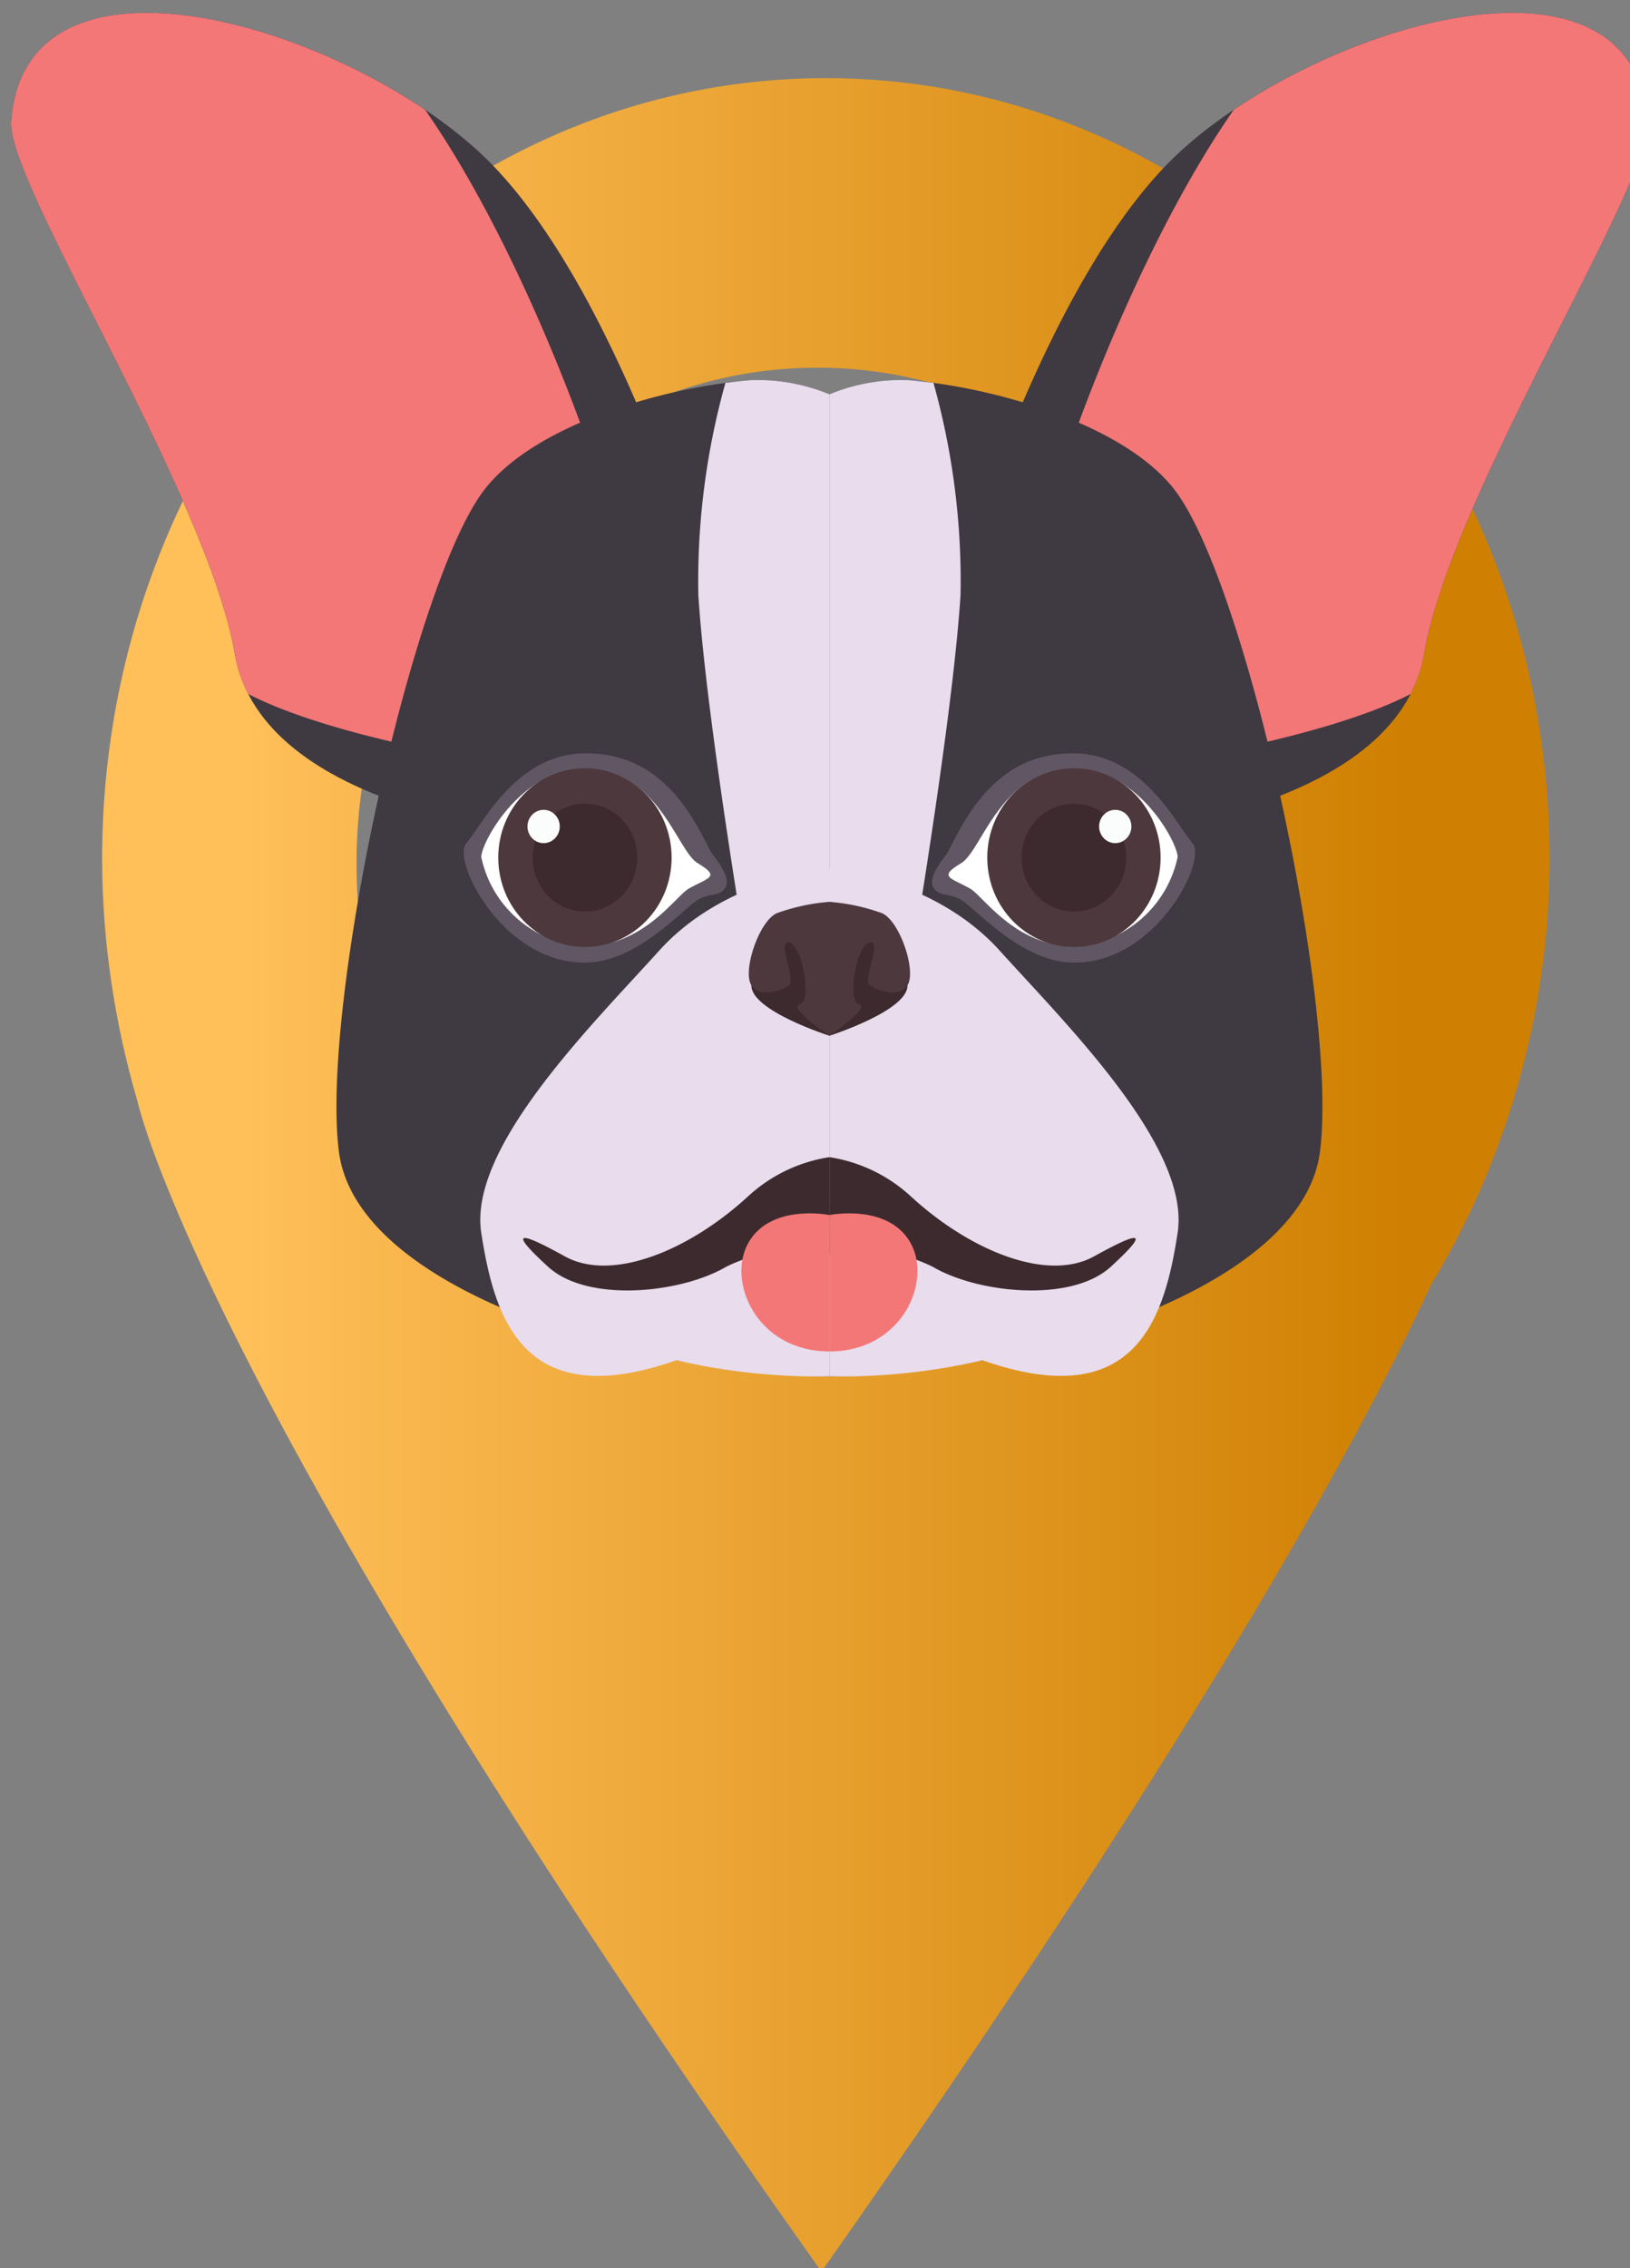 <?xml version="1.0" encoding="UTF-8" standalone="no"?>
<!-- Created with Inkscape (http://www.inkscape.org/) -->

<svg
   width="9.848mm"
   height="13.702mm"
   viewBox="0 0 9.848 13.702"
   version="1.1"
   id="svg1"
   xml:space="preserve"
   inkscape:version="1.3.1 (9b9bdc1480, 2023-11-25, custom)"
   sodipodi:docname="marker-enemy-d.svg"
   xmlns:inkscape="http://www.inkscape.org/namespaces/inkscape"
   xmlns:sodipodi="http://sodipodi.sourceforge.net/DTD/sodipodi-0.dtd"
   xmlns="http://www.w3.org/2000/svg"
   xmlns:svg="http://www.w3.org/2000/svg"><rect x="0" y="0" width="9.848" height="13.702" fill="#808080" stroke="none"/><sodipodi:namedview
     id="namedview1"
     pagecolor="#ffffff"
     bordercolor="#000000"
     borderopacity="0.25"
     inkscape:showpageshadow="2"
     inkscape:pageopacity="0.0"
     inkscape:pagecheckerboard="0"
     inkscape:deskcolor="#d1d1d1"
     inkscape:document-units="mm"
     inkscape:zoom="10.423737"
     inkscape:cx="16.932507"
     inkscape:cy="15.253646"
     inkscape:window-width="1848"
     inkscape:window-height="1016"
     inkscape:window-x="72"
     inkscape:window-y="27"
     inkscape:window-maximized="1"
     inkscape:current-layer="layer1" /><defs
     id="defs1"><linearGradient
       id="MyGradient"
       gradientTransform="scale(0.812,1.231)"
       x1="0"
       y1="0"
       x2="40.62"
       y2="0"
       gradientUnits="userSpaceOnUse">
          <stop
   offset="10%"
   stop-color="#ffbf59"
   id="stop1" />
          <stop
   offset="90%"
   stop-color="#cf8002"
   id="stop2" />
        </linearGradient></defs><g
     inkscape:label="Layer 1"
     inkscape:groupmode="layer"
     id="layer1"
     transform="translate(-100.023,-141.413)"><g
       id="g2"
       transform="matrix(0.265,0,0,0.265,100.64,141.885)">
	<path
   class="st0"
   d="M 33,17.8 C 33,8 25.6,0 16.5,0 7.4,0 0,8 0,17.8 c 0,1.9 0.3,3.8 0.8,5.5 0,0 1.4,6.7 15.6,26.7 C 24.5,38.5 28.5,31.4 30.3,27.5 32,24.7 33,21.3 33,17.8 Z M 16.3,29.2 c -5.8,0 -10.5,-5 -10.5,-11.3 0,-6.2 4.7,-11.3 10.5,-11.3 5.8,0 10.4,5 10.4,11.3 0.1,6.3 -4.6,11.3 -10.4,11.3 z m 0,0"
   id="path2"
   style="fill:url(#MyGradient)" />
</g><g
       transform="matrix(0.103,0,0,0.103,83.599,122.347)"
       id="g24"><path
         d="m 200.965,220.328 c 0,0 -5.275,-18.85 -13.436,-26.338 -8.161,-7.488 -26.618,-12.936 -27.416,-1.764 -0.26,3.643 11.512,21.857 13.116,31.224 1.604,9.367 18.317,10.587 18.317,10.587 z"
         fill="#3f3941"
         id="path1" /><path
         d="m 197.851,224.86 c -2.537,-12.172 -8.165,-25.746 -13.46,-33.315 -8.987,-6.063 -23.57,-9.224 -24.278,0.681 -0.26,3.643 11.512,21.857 13.116,31.224 a 8.107,8.107 0 0 0 0.794,2.361 c 4.827,2.493 14.084,4.063 19.846,4.845 z"
         fill="#f37777"
         id="path2-3" /><path
         d="m 208.109,208.232 a 11.032,11.032 0 0 0 -4.576,-0.83 c -5.034,0.381 -12.828,2.607 -15.74,6.527 -4.231,5.7 -9.526,30.143 -8.462,38.688 1.064,8.545 18.806,13.213 28.778,13.213 z"
         fill="#3f3941"
         id="path3" /><path
         d="m 208.109,236.048 c 0,0 -6.072,0.473 -9.988,4.814 -3.916,4.341 -11.208,11.528 -10.435,16.548 0.773,5.02 2.458,10.631 11.441,7.475 a 36.909,36.909 0 0 0 8.982,0.945 z"
         fill="#e8dced"
         id="path4" /><path
         d="m 193.777,241.563 a 6.306,6.306 0 0 1 -0.788,-0.05 c -4.317,-0.542 -7.023,-5.989 -6.177,-6.958 0.977,-1.12 2.9,-5.224 6.955,-5.266 4.566,-0.047 6.36,3.785 7.374,5.754 0.147,0.285 1.265,1.467 0.864,2.126 -0.381,0.624 -1.074,0.187 -1.976,0.973 -1.177,0.991 -3.594,3.421 -6.252,3.421 z"
         fill="#615764"
         id="path5" /><path
         d="m 200.376,235.727 c -1.22,-0.736 -2.3,-5.526 -6.609,-5.526 -3.795,0 -6.081,4.345 -6.081,5.169 a 6.611,6.611 0 0 0 5.412,5.168 c 3.851,0.477 5.945,-2.86 6.765,-3.319 1.189,-0.665 1.869,-0.673 0.513,-1.492 z"
         fill="#ffffff"
         id="path6" /><ellipse
         cx="5.084"
         cy="5.243"
         rx="5.084"
         ry="5.243"
         transform="translate(188.683,230.162)"
         fill="#4c383d"
         id="ellipse6" /><ellipse
         cx="3.07"
         cy="3.165"
         rx="3.07"
         ry="3.165"
         transform="translate(190.698,232.239)"
         fill="#3d2a2e"
         id="ellipse7" /><ellipse
         cx="0.947"
         cy="0.977"
         rx="0.947"
         ry="0.977"
         transform="translate(190.397,232.602)"
         fill="#fbfcfc"
         id="ellipse8" /><path
         d="m 208.109,252.973 a 9.06,9.06 0 0 0 -4.726,2.255 c -3.456,3.2 -8.018,5.1 -10.8,3.56 -2.782,-1.54 -3.285,-1.5 -0.974,0.615 2.311,2.115 7.766,1.564 10.439,0 a 9.154,9.154 0 0 1 6.062,-0.733 z"
         fill="#3d2a2e"
         id="path8" /><path
         d="m 208.109,256.367 c 0,0 -3.39,-0.688 -4.726,1.578 -1.336,2.266 0.433,6.421 4.726,6.421 z"
         fill="#f37777"
         id="path9" /><path
         d="m 203.533,207.4 c -0.484,0.036 -1,0.1 -1.527,0.166 a 43.247,43.247 0 0 0 -1.588,12.41 c 0.466,7.474 3.115,22.907 3.115,22.907 l 4.576,2.968 v -37.619 a 11.032,11.032 0 0 0 -4.576,-0.832 z"
         fill="#e8dced"
         id="path10" /><path
         d="m 203.533,242.885 c -0.063,1.488 4.576,2.968 4.576,2.968 V 238 c 0,0 -4.425,1.324 -4.576,4.885 z"
         fill="#3d2a2e"
         id="path11" /><path
         d="m 208.109,238 a 11.667,11.667 0 0 0 -3.1,0.67 c -1.056,0.5 -2.007,3.414 -1.479,4.217 0.528,0.803 1.786,0.3 2.213,0 0.427,-0.3 -0.744,-2.611 0,-2.51 0.744,0.101 1.378,3.413 0.638,3.614 -0.74,0.201 1.725,1.864 1.725,1.864 z"
         fill="#4c383d"
         id="path12" /><path
         d="m 215.253,220.328 c 0,0 5.275,-18.85 13.436,-26.338 8.161,-7.488 26.618,-12.936 27.416,-1.764 0.26,3.643 -11.511,21.857 -13.116,31.224 -1.605,9.367 -18.317,10.587 -18.317,10.587 z"
         fill="#3f3941"
         id="path13" /><path
         d="m 218.367,224.86 c 2.537,-12.172 8.166,-25.746 13.46,-33.315 8.987,-6.063 23.57,-9.224 24.278,0.681 0.26,3.643 -11.511,21.857 -13.116,31.224 a 8.105,8.105 0 0 1 -0.793,2.361 c -4.828,2.493 -14.084,4.063 -19.846,4.845 z"
         fill="#f37777"
         id="path14" /><path
         d="m 208.109,208.232 a 11.039,11.039 0 0 1 4.577,-0.83 c 5.034,0.381 12.827,2.607 15.739,6.527 4.231,5.7 9.527,30.143 8.463,38.688 -1.064,8.545 -18.807,13.213 -28.779,13.213 z"
         fill="#3f3941"
         id="path15" /><path
         d="m 208.109,236.048 c 0,0 6.072,0.473 9.989,4.814 3.917,4.341 11.202,11.528 10.435,16.548 -0.767,5.02 -2.459,10.631 -11.442,7.475 a 36.9,36.9 0 0 1 -8.982,0.945 z"
         fill="#e8dced"
         id="path16" /><path
         d="m 222.441,241.563 a 6.306,6.306 0 0 0 0.788,-0.05 c 4.318,-0.542 7.023,-5.989 6.178,-6.958 -0.978,-1.12 -2.9,-5.224 -6.956,-5.266 -4.565,-0.047 -6.36,3.785 -7.374,5.754 -0.147,0.285 -1.265,1.467 -0.864,2.126 0.381,0.624 1.074,0.187 1.977,0.973 1.176,0.991 3.593,3.421 6.251,3.421 z"
         fill="#615764"
         id="path17" /><path
         d="m 215.842,235.727 c 1.221,-0.736 2.295,-5.526 6.609,-5.526 3.795,0 6.082,4.345 6.082,5.169 a 6.611,6.611 0 0 1 -5.412,5.168 c -3.851,0.477 -5.946,-2.86 -6.766,-3.319 -1.189,-0.665 -1.869,-0.673 -0.513,-1.492 z"
         fill="#ffffff"
         id="path18" /><ellipse
         cx="5.084"
         cy="5.243"
         rx="5.084"
         ry="5.243"
         transform="translate(217.367,230.162)"
         fill="#4c383d"
         id="ellipse18" /><ellipse
         cx="3.07"
         cy="3.165"
         rx="3.07"
         ry="3.165"
         transform="translate(219.381,232.239)"
         fill="#3d2a2e"
         id="ellipse19" /><ellipse
         cx="0.947"
         cy="0.977"
         rx="0.947"
         ry="0.977"
         transform="translate(223.927,232.602)"
         fill="#fbfcfc"
         id="ellipse20" /><path
         d="m 208.109,252.973 a 9.06,9.06 0 0 1 4.726,2.255 c 3.456,3.2 8.018,5.1 10.8,3.56 2.782,-1.54 3.284,-1.5 0.974,0.615 -2.31,2.115 -7.767,1.564 -10.439,0 a 9.156,9.156 0 0 0 -6.063,-0.733 z"
         fill="#3d2a2e"
         id="path20" /><path
         d="m 208.109,256.367 c 0,0 3.39,-0.688 4.726,1.578 1.336,2.266 -0.433,6.421 -4.726,6.421 z"
         fill="#f37777"
         id="path21" /><path
         d="m 212.686,207.4 c 0.483,0.036 1,0.1 1.526,0.166 a 43.212,43.212 0 0 1 1.588,12.41 c -0.466,7.474 -3.115,22.907 -3.115,22.907 l -4.576,2.968 v -37.619 a 11.039,11.039 0 0 1 4.577,-0.832 z"
         fill="#e8dced"
         id="path22" /><path
         d="m 212.685,242.885 c 0.063,1.488 -4.576,2.968 -4.576,2.968 V 238 c 0,0 4.426,1.324 4.576,4.885 z"
         fill="#3d2a2e"
         id="path23" /><path
         d="m 208.109,238 a 11.672,11.672 0 0 1 3.1,0.67 c 1.056,0.5 2.006,3.414 1.478,4.217 -0.528,0.803 -1.786,0.3 -2.213,0 -0.427,-0.3 0.744,-2.611 0,-2.51 -0.744,0.101 -1.377,3.413 -0.638,3.614 0.739,0.201 -1.725,1.864 -1.725,1.864 z"
         fill="#4c383d"
         id="path24" /></g></g><style
     type="text/css"
     id="style1">
	.st0{fill:url(#MyGradient)}
</style></svg>

